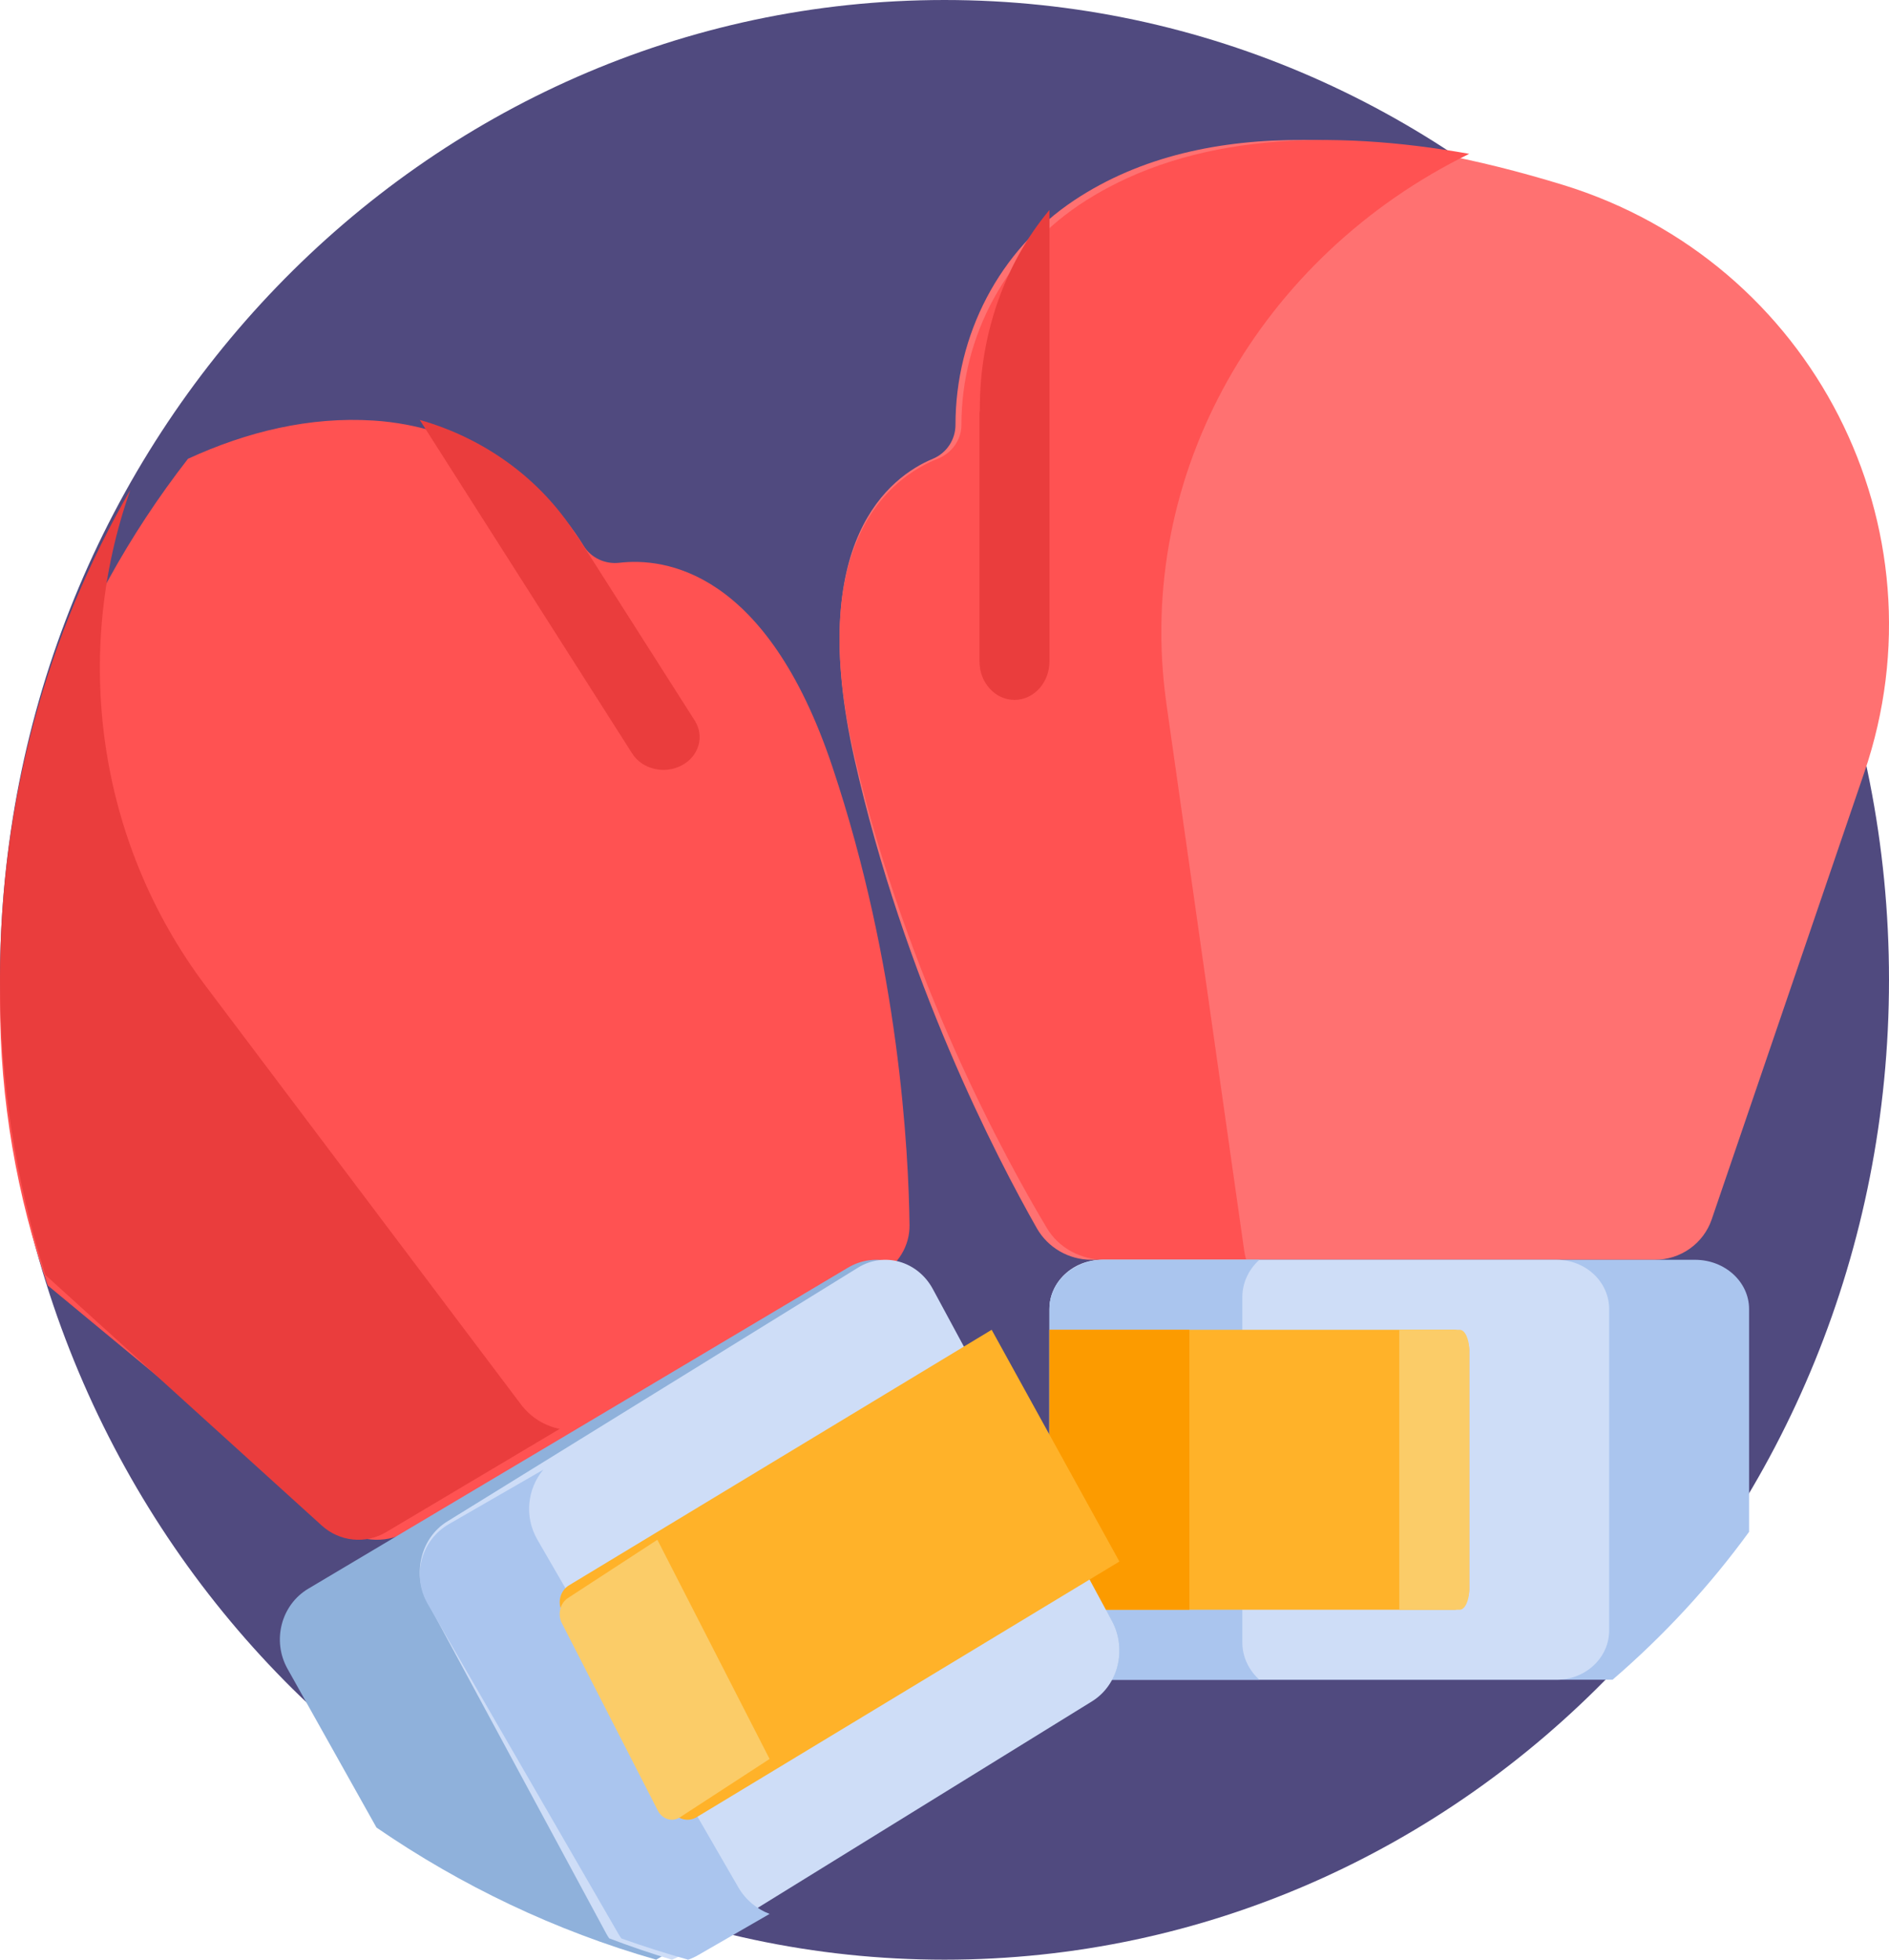 <svg width="27" height="28" viewBox="0 0 27 28" fill="none" xmlns="http://www.w3.org/2000/svg">
<path d="M13.5 28C20.956 28 27 21.732 27 14C27 6.268 20.956 0 13.5 0C6.044 0 0 6.268 0 14C0 21.732 6.044 28 13.5 28Z" fill="#504A7F"/>
<path d="M24.466 17.422L26.647 11.037C27.841 7.543 25.908 3.74 22.344 2.643C19.909 1.895 17.248 1.605 15.357 2.86C14.281 3.574 13.657 4.789 13.657 6.07C13.657 6.281 13.531 6.473 13.334 6.555C12.721 6.811 11.511 7.721 12.212 10.84C12.923 13.999 14.252 16.551 14.819 17.548C14.978 17.828 15.277 18 15.602 18H23.652C24.021 18 24.349 17.767 24.466 17.422Z" fill="#FF7171"/>
<path d="M17.784 17.871L16.673 10.063C16.202 6.756 18.034 3.651 21 2.198C19.015 1.845 17.039 1.907 15.529 2.86C14.398 3.573 13.742 4.789 13.742 6.069C13.742 6.281 13.609 6.473 13.402 6.555C12.758 6.811 11.486 7.72 12.223 10.839C12.97 13.999 14.367 16.551 14.964 17.548C15.131 17.828 15.445 18 15.787 18H17.812C17.8 17.958 17.79 17.915 17.784 17.871Z" fill="#FF5252"/>
<path d="M14.5 10C14.776 10 15 9.754 15 9.451V3C14.363 3.761 14.005 4.775 14.005 5.832C14.005 5.856 14.003 5.88 14 5.904V9.451C14 9.754 14.224 10 14.5 10Z" fill="#EA3D3D"/>
<path d="M25 18.703C25 18.315 24.654 18 24.228 18H15.772C15.346 18 15 18.315 15 18.703V23.297C15 23.685 15.346 24 15.772 24H23.049C23.784 23.367 24.439 22.658 25 21.887V18.703Z" fill="#AAC5EE"/>
<path d="M23 23.297V18.703C23 18.315 22.664 18 22.249 18H15.751C15.336 18 15 18.315 15 18.703V23.297C15 23.685 15.336 24 15.751 24H22.249C22.664 24 23 23.685 23 23.297Z" fill="#CEDDF7"/>
<path d="M17.757 23.467V18.533C17.757 18.325 17.85 18.137 18 18H15.775C15.347 18 15 18.315 15 18.703V23.297C15 23.685 15.347 24 15.775 24H18C17.85 23.863 17.757 23.675 17.757 23.467Z" fill="#AAC5EE"/>
<path d="M20.78 19H15V23H20.78C20.901 23 21 22.87 21 22.709V19.291C21 19.13 20.901 19 20.78 19Z" fill="#FFB229"/>
<path d="M17 19H15V23H17V19Z" fill="#FC9B00"/>
<path d="M20.864 19H20V23H20.864C20.939 23 21 22.87 21 22.709V19.291C21 19.13 20.939 19 20.864 19Z" fill="#FBCC68"/>
<path d="M8.853 8.041C8.647 8.065 8.447 7.969 8.343 7.8C7.715 6.777 6.595 6.089 5.341 6.009C4.43 5.951 3.538 6.164 2.687 6.555C0.998 8.727 0 11.405 0 14.302C0 15.72 0.24 17.086 0.682 18.366L4.836 21.805C5.105 22.027 5.494 22.063 5.804 21.895L12.564 18.224C12.837 18.076 13.004 17.801 13 17.505C12.987 16.45 12.851 13.804 11.897 10.954C10.956 8.141 9.493 7.966 8.853 8.041Z" fill="#FF5252"/>
<path d="M9.742 10.937C9.494 11.066 9.178 10.99 9.036 10.766L6 6C6.928 6.263 7.726 6.845 8.223 7.626C8.235 7.644 8.248 7.661 8.262 7.677L9.931 10.297C10.073 10.521 9.989 10.808 9.742 10.937Z" fill="#EA3D3D"/>
<path d="M7.445 20.065L2.941 14.089C1.366 11.999 1.045 9.31 1.863 7C0.68 9.045 0 11.434 0 13.987C0 15.463 0.228 16.885 0.649 18.217L4.599 21.797C4.854 22.028 5.225 22.066 5.519 21.891L8 20.416C7.785 20.373 7.586 20.252 7.445 20.065Z" fill="#EA3D3D"/>
<path d="M13.232 18.419C13.008 18.018 12.51 17.881 12.121 18.112L4.407 22.699C4.018 22.93 3.885 23.442 4.109 23.843L5.381 26.112C6.594 26.945 7.939 27.588 9.379 28L15.593 24.305C15.982 24.074 16.116 23.562 15.891 23.161L13.232 18.419Z" fill="#8FB1DB"/>
<path d="M13.334 18.419C13.118 18.018 12.638 17.881 12.264 18.112L6.392 21.739C6.017 21.97 5.889 22.483 6.105 22.883L8.666 27.628C8.679 27.651 8.692 27.674 8.707 27.695C9.001 27.807 9.299 27.909 9.603 28C9.648 27.983 9.693 27.962 9.736 27.935L15.608 24.309C15.983 24.077 16.111 23.565 15.895 23.164L13.334 18.419Z" fill="#CEDDF7"/>
<path d="M10.553 26.966L7.68 21.997C7.492 21.671 7.537 21.274 7.764 21L6.417 21.776C6.018 22.006 5.882 22.516 6.112 22.914L8.839 27.631C8.852 27.654 8.867 27.675 8.882 27.697C9.195 27.808 9.513 27.91 9.836 28C9.885 27.983 9.932 27.962 9.978 27.935L11 27.346C10.818 27.277 10.658 27.147 10.553 26.966Z" fill="#AAC5EE"/>
<path d="M8.133 22.651L14.174 19L16 22.311L9.959 25.963C9.832 26.04 9.67 25.994 9.596 25.861L8.036 23.031C7.962 22.898 8.006 22.728 8.133 22.651Z" fill="#FFB229"/>
<path d="M8.117 22.833L9.396 22L11 25.132L9.72 25.965C9.609 26.037 9.466 25.994 9.402 25.869L8.031 23.192C7.967 23.067 8.005 22.906 8.117 22.833Z" fill="#FBCC68"/>
</svg>
